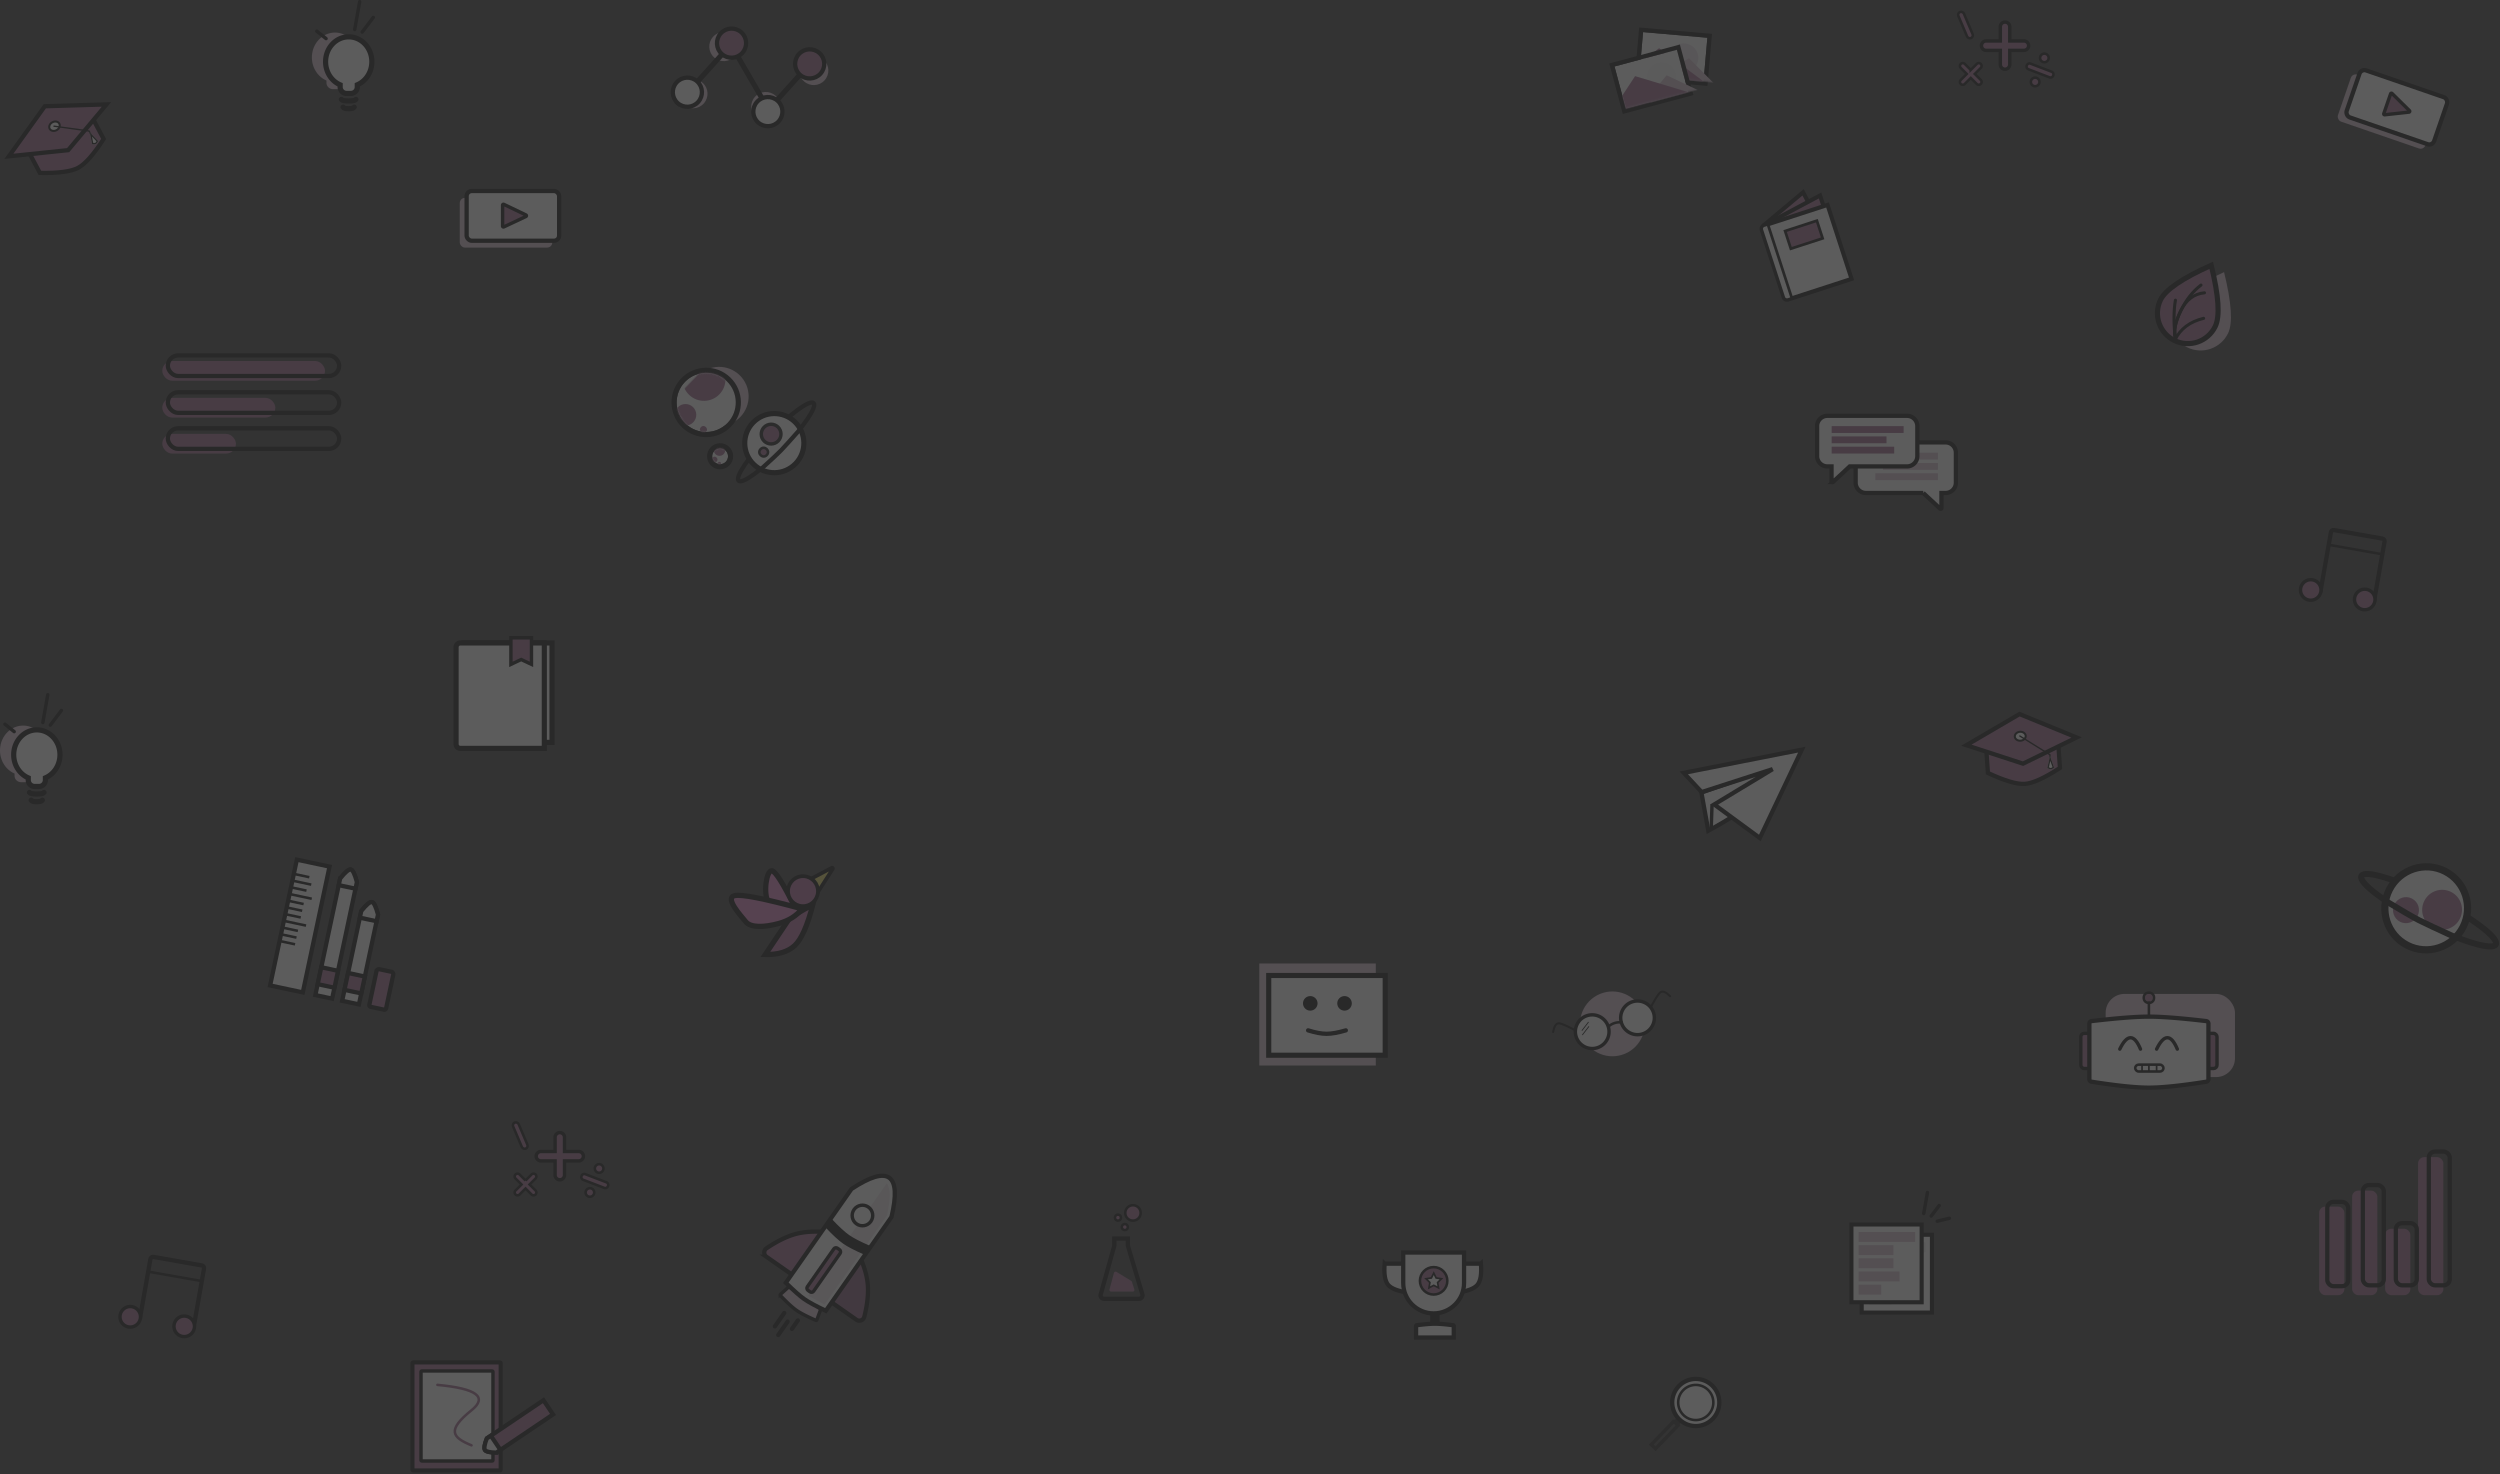 <svg xmlns="http://www.w3.org/2000/svg" xmlns:xlink="http://www.w3.org/1999/xlink" width="1479" height="872">
  <rect width="100%" height="100%" fill="#333333" stroke="none"/>
  <defs>
    <ellipse id="a" cx="17.954" cy="17.776" rx="17.484" ry="17.5"/>
    <ellipse id="b" cx="14.95" cy="25.616" rx="17.484" ry="17.5"/>
    <ellipse id="d" cx="4.68" cy="4.684" rx="4.68" ry="4.684"/>
    <rect id="f" width="103.891" height="14.71" x="2.027" rx="7.355"/>
    <rect id="g" width="103.891" height="14.71" x="2.027" y="21.812" rx="7.355"/>
    <rect id="h" width="103.891" height="14.71" x="2.027" y="43.116" rx="7.355"/>
    <path id="i" d="M0 0h38.18v25.856H0z"/>
    <path id="k" d="M0 0h38.18v25.856H0z"/>
    <ellipse id="m" cx="2.281" cy="2.283" rx="2.281" ry="2.283"/>
    <rect id="n" width="18.244" height="5.58" rx="2.79"/>
    <path id="o" d="M49.086 26.15l-2.12 6.983c.944.63 1.65.944 2.12.944.47 0 1.119-.314 1.948-.944l-1.948-6.983z"/>
    <path id="p" d="M49.086 26.15l-2.12 6.983c.944.63 1.65.944 2.12.944.47 0 1.119-.314 1.948-.944l-1.948-6.983z"/>
    <rect id="q" width="14.941" height="52.413" x="3.548" y="29.761" rx="3.65"/>
    <rect id="r" width="14.941" height="61.859" x="24.582" y="19.807" rx="3.65"/>
    <rect id="s" width="14.941" height="39.31" x="44.097" y="42.357" rx="3.65"/>
    <rect id="t" width="14.941" height="81.667" x="63.611" rx="3.65"/>
  </defs>
  <g fill="none" fill-rule="evenodd" opacity=".2">
    <g stroke="#000" opacity=".997">
      <path fill="#FFF" stroke-linecap="round" stroke-width="2.534" d="M1006.555 468.866l4.076 22.59c13.81-7.425 24.923-14.956 33.335-22.59 8.412-7.635 11.46-13.116 9.143-16.441l-46.554 16.44z"/>
      <path fill="#FFF" stroke-linecap="round" stroke-width="2.534" d="M996.109 457.223l10.591 11.371 41.983-13.566-34.555 20.888 26.99 19.834 24.863-52.273z"/>
      <path stroke-linecap="round" stroke-width="1.521" d="M1012.584 490.3l11.89-6.962-11.89 6.962z"/>
      <path stroke-linecap="square" stroke-width="2.028" d="M1012.814 476.786l-.458 12.976"/>
    </g>
    <g opacity=".997" transform="rotate(117 579.538 724.147)">
      <ellipse cx="24.935" cy="44.638" fill="none" stroke="#000" stroke-linecap="round" stroke-width="3.548" rx="7.837" ry="44.638"/>
      <ellipse cx="24.579" cy="46.409" fill="#FFF" stroke="#000" stroke-linecap="round" stroke-width="4.258" rx="24.579" ry="24.444"/>
      <ellipse cx="21.101" cy="37.644" fill="#996189" rx="11.84" ry="11.775"/>
      <ellipse cx="30.98" cy="56.578" fill="#996189" rx="7.718" ry="7.676"/>
      <path stroke="#000" stroke-linecap="round" stroke-width="3.548" d="M32 23.087c.532 11.994.799 19.948.799 23.861 0 3.913-.401 11.49-1.203 22.733"/>
    </g>
    <g opacity=".997">
      <g stroke-linecap="round" transform="rotate(44 -45.533 692.95)">
        <ellipse cx="17.738" cy="31.957" fill="none" stroke="#000" stroke-width="2.534" rx="5.575" ry="31.957"/>
        <ellipse cx="17.484" cy="33.225" fill="#FFF" stroke="#000" stroke-width="3.041" rx="17.484" ry="17.5"/>
        <ellipse cx="12.416" cy="30.688" fill="#996189" stroke="#0E0E0E" stroke-width="2.028" rx="5.828" ry="5.833"/>
        <ellipse cx="16.656" cy="41.427" fill="#996189" stroke="#0E0E0E" stroke-width="1.521" rx="2.534" ry="2.536"/>
        <path stroke="#000" stroke-width="2.534" d="M22.762 16.528c.38 8.587.569 14.281.569 17.083 0 2.8-.285 8.226-.856 16.274"/>
      </g>
      <g transform="rotate(44 -46.563 630.387)">
        <use fill="#D5BCCE" xlink:href="#a"/>
        <mask id="c" fill="#fff">
          <use xlink:href="#b"/>
        </mask>
        <g stroke-linecap="round">
          <use fill="#FFF" xlink:href="#b"/>
          <ellipse cx="14.95" cy="25.616" stroke="#000" stroke-width="3.041" rx="19.005" ry="19.021"/>
        </g>
        <ellipse cx="11.216" cy="39.4" fill="#996189" mask="url(#c)" rx="6.381" ry="6.387"/>
        <ellipse cx="24.919" cy="38.292" fill="#996189" mask="url(#c)" rx="2.068" ry="2.07"/>
        <ellipse cx="4.545" cy="16.72" fill="#996189" mask="url(#c)" rx="12.686" ry="12.697"/>
      </g>
      <g transform="rotate(44 -112.908 658.733)">
        <mask id="e" fill="#fff">
          <use xlink:href="#d"/>
        </mask>
        <g stroke-linecap="round">
          <use fill="#FFF" xlink:href="#d"/>
          <ellipse cx="4.68" cy="4.684" stroke="#000" stroke-width="3.041" rx="6.2" ry="6.205"/>
        </g>
        <ellipse cx="3.68" cy="8.374" fill="#996189" mask="url(#e)" rx="1.708" ry="1.709"/>
        <ellipse cx="7.348" cy="8.077" fill="#996189" mask="url(#e)" rx="1" ry="1"/>
        <ellipse cx="1.895" cy="2.303" fill="#996189" mask="url(#e)" rx="3.395" ry="3.398"/>
      </g>
    </g>
    <g stroke="#000" opacity=".997">
      <path fill="#FFF" stroke-linecap="round" stroke-width="2.534" d="M175.621 508.57l19.333 4.11-15.82 74.424-19.332-4.11z"/>
      <path stroke-linecap="square" stroke-width="1.521" d="M174.324 517.11l7.931 1.686M173.48 521.08l9.915 2.107M172.637 525.049l7.931 1.686M169.262 540.926l7.931 1.686M171.793 529.018l11.897 2.529M170.95 532.987l7.93 1.686M170.105 536.957l7.932 1.685M165.887 556.803l7.931 1.686M168.418 544.895l11.897 2.529M167.574 548.864l7.932 1.686M166.73 552.834l7.932 1.686"/>
      <g stroke-linecap="round" stroke-width="2.534">
        <path fill="#FFF" d="M201.23 519.718c3.061-3.783 5.164-5.553 6.31-5.31 1.144.244 2.346 2.716 3.604 7.417l-14.66 68.966-9.914-2.107 14.66-68.966z"/>
        <path fill="#FFF" d="M201.23 519.718c3.061-3.783 5.164-5.553 6.31-5.31 1.144.244 2.346 2.716 3.604 7.417l-.836 3.932-9.914-2.107.835-3.932z"/>
        <path fill="#996189" d="M190.066 572.24l9.914 2.107-2.124 9.994-9.915-2.107z"/>
      </g>
      <g stroke-linecap="round" stroke-width="2.534">
        <path fill="#FFF" d="M213.718 538.966c3.061-3.782 5.164-5.552 6.31-5.309 1.144.244 2.346 2.716 3.604 7.417l-11.289 53.11-9.914-2.108 11.289-53.11z"/>
        <path fill="#FFF" d="M213.718 538.966c3.061-3.782 5.164-5.552 6.31-5.309 1.144.244 2.346 2.716 3.604 7.417l-.836 3.932-9.914-2.107.836-3.933z"/>
        <path fill="#996189" d="M205.928 575.613l9.915 2.107-2.125 9.994-9.914-2.108z"/>
      </g>
      <g fill="#996189" stroke-linecap="round" stroke-width="2.534">
        <path d="M224.53 573.416l6.938 1.475a1.52 1.52 0 0 1 1.172 1.804l-4.22 19.848a1.014 1.014 0 0 1-1.202.781l-7.93-1.686a1.014 1.014 0 0 1-.781-1.202l4.218-19.848a1.52 1.52 0 0 1 1.804-1.172z"/>
      </g>
    </g>
    <g opacity=".997" transform="translate(96 209)">
      <rect width="96.29" height="11.667" y="4.565" fill="#996189" rx="5.833"/>
      <rect width="66.896" height="11.667" y="26.377" fill="#996189" rx="5.833"/>
      <rect width="43.584" height="11.667" y="47.681" fill="#996189" rx="5.833"/>
      <use fill="#FFF" fill-opacity="0" xlink:href="#f"/>
      <rect width="101.357" height="12.176" x="3.294" y="1.267" stroke="#000" stroke-width="2.534" rx="6.088"/>
      <use fill="#FFF" fill-opacity="0" xlink:href="#g"/>
      <rect width="101.357" height="12.176" x="3.294" y="23.079" stroke="#000" stroke-width="2.534" rx="6.088"/>
      <g>
        <use fill="#FFF" fill-opacity="0" xlink:href="#h"/>
        <rect width="101.357" height="12.176" x="3.294" y="44.383" stroke="#000" stroke-width="2.534" rx="6.088"/>
      </g>
    </g>
    <g stroke="#000" stroke-linecap="round" opacity=".997">
      <path fill="#FFF" stroke-width="3.041" d="M274.38 380.362h52.199v58.84H274.38z"/>
      <path fill="#FFF" stroke-width="3.041" d="M272.353 380.362h49.665v62.392h-49.665a2.534 2.534 0 0 1-2.534-2.535v-57.322c0-1.4 1.135-2.535 2.534-2.535z"/>
      <path fill="#996189" stroke-width="2.028" d="M302.253 377.319h12.163v15.725l-6.081-2.878-6.082 2.878z"/>
    </g>
    <g stroke="#000" stroke-linecap="round" opacity=".997">
      <path fill="#996189" stroke-width="2.433" d="M1043.635 133.098l23.067-19.33 24.649 46.813-35.864 13.527-12.233-39.72a1.217 1.217 0 0 1 .381-1.29z"/>
      <path fill="#996189" stroke-width="2.433" d="M1043.902 133.145l32.846-17.505 14.603 44.941-35.864 13.527-12.175-39.532a1.217 1.217 0 0 1 .59-1.431z"/>
      <path fill="#FFF" stroke-width="2.433" d="M1043.578 133.447l37.594-12.215 14.22 43.764-37.594 12.215a2.028 2.028 0 0 1-2.555-1.302l-12.967-39.907a2.028 2.028 0 0 1 1.302-2.555z"/>
      <path fill="#996189" stroke-width="1.622" d="M1056.068 136.667l18.801-6.109 3.398 10.457-18.802 6.109z"/>
      <path fill="#FFF" stroke-width="1.622" d="M1043.578 133.447l2.292-.745 14.22 43.764-2.292.745a2.028 2.028 0 0 1-2.555-1.302l-12.967-39.907a2.028 2.028 0 0 1 1.302-2.555z"/>
    </g>
    <g opacity=".997" transform="translate(272 113)">
      <rect width="54.733" height="29.42" y="4.058" fill="#D5BCCE" rx="3.041"/>
      <rect width="54.733" height="29.42" x="4.054" fill="#FFF" stroke="#000" stroke-linecap="round" stroke-width="2.534" rx="3.041"/>
      <path fill="#996189" stroke="#000" stroke-linecap="round" stroke-width="2.028" d="M25.34 8.355v12.416a.507.507 0 0 0 .722.458l13.071-6.149a.507.507 0 0 0 .004-.916L26.065 7.898a.507.507 0 0 0-.726.457z"/>
    </g>
    <g opacity=".997" transform="rotate(19 578.975 4181.944)">
      <rect width="54.733" height="29.42" y="4.058" fill="#D5BCCE" rx="3.041"/>
      <rect width="54.733" height="29.42" x="4.054" fill="#FFF" stroke="#000" stroke-linecap="round" stroke-width="2.534" rx="3.041"/>
      <path fill="#996189" stroke="#000" stroke-linecap="round" stroke-width="2.028" d="M25.34 8.355v12.416a.507.507 0 0 0 .722.458l13.071-6.149a.507.507 0 0 0 .004-.916L26.065 7.898a.507.507 0 0 0-.726.457z"/>
    </g>
    <g opacity=".997" transform="translate(745 570)">
      <path fill="#D5BCCE" d="M0 0h68.923v60.362H0z"/>
      <path fill="#FFF" stroke="#000" stroke-linecap="round" stroke-width="3.041" d="M5.575 7.101h68.923v47.174H5.575z"/>
      <ellipse cx="30.154" cy="23.587" fill="#000" rx="4.308" ry="4.312"/>
      <ellipse cx="50.425" cy="23.587" fill="#000" rx="4.308" ry="4.312"/>
      <path stroke="#000" stroke-linecap="round" stroke-width="2.534" d="M28.887 39.565c4.28 1.353 7.92 2.03 10.923 2.03s6.794-.677 11.376-2.03"/>
    </g>
    <g stroke-linecap="round" opacity=".997" transform="rotate(44 -500.968 1646.112)">
      <path stroke="#141313" stroke-width="2.028" d="M12.3 31.017h3.507v19.131H12.3v-19.13zm.876-3.118h1.774v3.043h-1.774v-3.043z"/>
      <ellipse cx="13.937" cy="13.949" fill="#FFF" stroke="#000" stroke-width="2.534" rx="13.937" ry="13.949"/>
      <path fill="#FFF" stroke="#000" stroke-width="1.521" d="M13.937 24.348c5.737 0 10.389-4.656 10.389-10.399 0-5.743-4.652-10.398-10.39-10.398-.635 0-1.257.057-1.86.166A10.4 10.4 0 0 0 3.547 13.95c0 5.743 4.65 10.399 10.389 10.399z"/>
    </g>
    <g stroke-linecap="round" opacity=".997" transform="translate(244 806)">
      <rect width="52.199" height="63.913" fill="#996189" stroke="#000" stroke-width="2.433" rx=".406"/>
      <rect width="42.57" height="53.261" x="5.068" y="5.072" fill="#FFF" stroke="#000" stroke-width="2.028" rx=".406"/>
      <path stroke="#996189" stroke-width="1.521" d="M14.774 13.295c23.202 2.156 29.922 7.165 20.159 15.027-14.645 11.792-11.551 15.999 0 20.742"/>
      <g stroke="#000" stroke-width="2.534">
        <path fill="#996189" d="M49.743 53.323c-3.905-.03-6.184-.53-6.838-1.5-.655-.971-.265-3.272 1.17-6.903l33.422-22.544 5.668 8.403-33.422 22.544z"/>
        <path fill="#FFF" d="M49.637 53.394c-3.834-.077-6.078-.601-6.732-1.572-.655-.97-.3-3.247 1.064-6.83l2.41-1.626 5.667 8.403-2.409 1.625z"/>
      </g>
    </g>
    <g opacity=".997" transform="translate(651 713)">
      <path stroke="#000" stroke-linecap="round" stroke-width="2.534" d="M2.13 55.367h20.756a2.028 2.028 0 0 0 1.943-2.607l-8.581-28.796v-4.24H8.22v4.24L.177 52.794a2.028 2.028 0 0 0 1.953 2.573z"/>
      <path fill="#996189" d="M6.353 51.123h12.762a1.014 1.014 0 0 0 .965-1.324l-1.453-4.51a1.014 1.014 0 0 0-.437-.555l-8.684-5.292A1.014 1.014 0 0 0 8 40.046l-2.625 9.801a1.014 1.014 0 0 0 .98 1.276z"/>
      <ellipse cx="14.443" cy="12.935" fill="#996189" stroke="#000" stroke-linecap="round" stroke-width="1.521" rx="1.774" ry="1.775"/>
      <ellipse cx="10.389" cy="7.355" fill="#996189" stroke="#000" stroke-linecap="round" stroke-width="1.521" rx="1.774" ry="1.775"/>
      <ellipse cx="19.258" cy="4.565" fill="#996189" stroke="#000" stroke-linecap="round" stroke-width="1.521" rx="4.561" ry="4.565"/>
    </g>
    <g opacity=".997" transform="rotate(42 228.362 577.175)">
      <ellipse cx="9.116" cy="34.997" fill="#D5BCCE" rx="8.615" ry="8.623"/>
      <ellipse cx="51.308" cy="44.753" fill="#D5BCCE" rx="8.615" ry="8.623"/>
      <ellipse cx="58.156" cy="9.914" fill="#D5BCCE" rx="8.615" ry="8.623"/>
      <ellipse cx="14.209" cy="67.949" fill="#D5BCCE" rx="8.615" ry="8.623"/>
      <path stroke="#000" stroke-linecap="square" stroke-width="3.041" d="M11.403 77.862V35.254M55.747 45.652l-45.611-14.71M53.72 46.16V19.274"/>
      <ellipse cx="11.149" cy="30.435" fill="#996189" stroke="#000" stroke-linecap="round" stroke-width="2.534" rx="8.615" ry="8.623"/>
      <ellipse cx="8.615" cy="8.623" fill="#FFF" stroke="#000" stroke-linecap="round" stroke-width="2.534" rx="8.615" ry="8.623" transform="translate(2.534 60.87)"/>
      <ellipse cx="8.615" cy="8.623" fill="#FFF" stroke="#000" stroke-linecap="round" stroke-width="2.534" rx="8.615" ry="8.623" transform="translate(45.61 37.536)"/>
      <ellipse cx="8.615" cy="8.623" fill="#996189" stroke="#000" stroke-linecap="round" stroke-width="2.534" rx="8.615" ry="8.623" transform="translate(45.104)"/>
    </g>
    <g opacity=".997">
      <g stroke="#000" stroke-linecap="round">
        <path fill="#996189" stroke-width="2.534" d="M471.88 756.418l-18.454-12.921a3.041 3.041 0 0 1 .045-5.014c5.575-3.755 10.79-6.414 15.647-7.977 5.886-1.894 13.179-2.358 21.879-1.39l-19.118 27.302z"/>
        <path fill="#7F5172" stroke-width="2.534" d="M488.18 767.832l18.453 12.92a3.041 3.041 0 0 0 4.696-1.756c1.623-6.523 2.338-12.334 2.145-17.432-.233-6.179-2.292-13.19-6.176-21.035l-19.118 27.303z"/>
        <path fill="#D5BCCE" stroke-width="2.028" d="M483.21 780.886l2.403-6.494-18.85-13.2-5.115 4.607a.406.406 0 0 0-.023.58c3.994 4.198 7.174 7.125 9.54 8.782 2.364 1.655 6.198 3.64 11.502 5.956a.406.406 0 0 0 .543-.231z"/>
        <path fill="#FFF" stroke-width="2.534" d="M464.884 758.886c4.674 4.61 8.304 7.82 10.89 9.631 2.586 1.811 6.844 4.124 12.775 6.94l38.854-55.49c3.029-12.72 2.571-20.461-1.373-23.223-3.944-2.762-11.375-.544-22.292 6.652l-38.854 55.49z"/>
      </g>
      <g transform="rotate(35 -839.49 1158.325)">
        <path fill="#D5BCCE" d="M15.079.43v81.18c2.395-.282 4.207-.488 5.435-.619 1.228-.13 3.077-.334 5.548-.613V15.975c-2.142-4.977-3.991-8.568-5.548-10.771-1.557-2.203-3.369-3.795-5.435-4.774z" opacity=".386"/>
        <ellipse cx="14.19" cy="24.348" fill="#FFF" stroke="#000" stroke-linecap="round" stroke-width="2.028" rx="6.081" ry="6.087"/>
        <path fill="#000" stroke="#000" stroke-linecap="round" stroke-width="1.521" d="M.43 37.236c6.142 1.25 10.806 1.875 13.991 1.875 3.186 0 7.826-.625 13.921-1.875v4.68c-6.063 1.25-10.703 1.876-13.92 1.876-3.219 0-7.882-.625-13.991-1.875v-4.681z"/>
        <rect width="4.561" height="30.435" x="11.656" y="48.696" fill="#996189" stroke="#000" stroke-linecap="round" stroke-width="2.028" rx="1.521"/>
        <path stroke="#000" stroke-linecap="round" stroke-width="2.534" d="M9.376 98.152v9.638M13.937 101.196v9.637M18.498 97.138v6.087"/>
      </g>
    </g>
    <g opacity=".997">
      <g transform="rotate(5 268.418 11141.191)">
        <mask id="j" fill="#fff">
          <use xlink:href="#i"/>
        </mask>
        <g stroke-linecap="round">
          <use fill="#FFF" xlink:href="#i"/>
          <path stroke="#000" stroke-width="2.534" d="M-1.267-1.267h40.715v28.39H-1.267z"/>
        </g>
        <ellipse cx="25.29" cy="13.09" fill="#ECE1E9" mask="url(#j)" rx="8.648" ry="8.565"/>
        <path fill="#D5BCCE" d="M24.44 13.018l24.641 17.494H3.786z" mask="url(#j)" transform="matrix(-1 0 0 1 52.867 0)"/>
        <path fill="#996189" d="M10.277 8.666L40.324 27.28h-50.946z" mask="url(#j)"/>
      </g>
      <g transform="rotate(-15 626.942 -3607.869)">
        <mask id="l" fill="#fff">
          <use xlink:href="#k"/>
        </mask>
        <g stroke-linecap="round">
          <use fill="#FFF" xlink:href="#k"/>
          <path stroke="#000" stroke-width="2.534" d="M-1.267-1.267h40.715v28.39H-1.267z"/>
        </g>
        <ellipse cx="25.29" cy="13.09" fill="#996189" mask="url(#l)" opacity=".187" rx="8.648" ry="8.565"/>
        <path fill="#D5BCCE" d="M24.44 13.018l24.641 17.494H3.786z" mask="url(#l)" transform="matrix(-1 0 0 1 52.867 0)"/>
        <path fill="#996189" d="M10.277 8.666L40.324 27.28h-50.946z" mask="url(#l)"/>
      </g>
    </g>
    <g opacity=".997">
      <path stroke="#000" stroke-linecap="round" stroke-width="3.066" d="M201.945 58.826c.378.608 1.814.912 4.307.912 2.494 0 3.93-.304 4.308-.912M202.958 63.391c.29.608 1.388.912 3.294.912 1.907 0 3.005-.304 3.295-.912"/>
      <path fill="#D5BCCE" d="M193.127 47.64c-5.048-2.166-8.616-7.47-8.616-13.669 0-8.124 6.127-14.71 13.684-14.71 7.557 0 13.683 6.586 13.683 14.71 0 6.2-3.567 11.503-8.616 13.668v1.296a3.804 3.804 0 0 1-3.804 3.804h-2.527a3.804 3.804 0 0 1-3.804-3.804v-1.296z"/>
      <path fill="#FFF" stroke="#000" stroke-linecap="round" stroke-width="3.066" d="M201.235 50.175c-5.048-2.165-8.615-7.468-8.615-13.668 0-8.124 6.126-14.71 13.683-14.71 7.557 0 13.683 6.586 13.683 14.71 0 6.2-3.567 11.503-8.615 13.668v1.296a3.804 3.804 0 0 1-3.804 3.804h-2.527a3.804 3.804 0 0 1-3.805-3.804v-1.296z"/>
      <path stroke="#000" stroke-linecap="round" stroke-width="2.028" d="M214.287 18.97l6.544-8.657M209.85 17.455L212.777 1M192.897 22.831l-5.478-4.392"/>
    </g>
    <g opacity=".997">
      <path stroke="#000" stroke-linecap="round" stroke-width="3.066" d="M17.433 468.826c.379.608 1.815.912 4.308.912 2.494 0 3.93-.304 4.308-.912M18.447 473.391c.29.608 1.387.912 3.294.912s3.005-.304 3.294-.912"/>
      <path fill="#D5BCCE" d="M8.615 457.64C3.567 455.473 0 450.17 0 443.97c0-8.124 6.126-14.71 13.683-14.71 7.557 0 13.684 6.586 13.684 14.71 0 6.2-3.568 11.503-8.616 13.668v1.296a3.804 3.804 0 0 1-3.804 3.804H12.42a3.804 3.804 0 0 1-3.805-3.804v-1.296z"/>
      <path fill="#FFF" stroke="#000" stroke-linecap="round" stroke-width="3.066" d="M16.724 460.175c-5.048-2.165-8.615-7.468-8.615-13.668 0-8.124 6.126-14.71 13.683-14.71 7.557 0 13.683 6.586 13.683 14.71 0 6.2-3.567 11.503-8.615 13.668v1.296a3.804 3.804 0 0 1-3.805 3.804h-2.527a3.804 3.804 0 0 1-3.804-3.804v-1.296z"/>
      <path stroke="#000" stroke-linecap="round" stroke-width="2.028" d="M29.775 428.97l6.544-8.657M25.34 427.455L28.264 411M8.386 432.831l-5.479-4.392"/>
    </g>
    <g stroke="#000" opacity=".997" transform="rotate(3 -9521.15 8538.344)">
      <path fill="#E1D35B" stroke-width="2.218" d="M46.512 7.427L58.358.354a.444.444 0 0 1 .613.6l-7.998 14.077-4.461-7.604z"/>
      <path fill="#B2659C" stroke-width="3.105" d="M48.358 22.536c-2.577 12.76-5.756 21.074-9.536 24.942-3.78 3.868-9.461 5.912-17.042 6.134l13.522-22.664 13.056-8.412z"/>
      <path fill="#DF7CC3" stroke-width="3.105" d="M37.652 24.532C30.037 11.008 25.178 4.142 23.078 3.937c-3.151-.308-4.71 13.73-.925 19.077 2.522 3.565 7.689 4.07 15.5 1.518z"/>
      <path fill="#DF7CC3" stroke-width="3.105" d="M42.082 25.505C19.277 20.57 5.87 18.662 1.856 19.78c-6.019 1.679 4.263 11.637 7.332 15.08 3.07 3.443 11 2.857 19.622 0 5.747-1.905 10.171-5.023 13.272-9.356z"/>
      <ellipse cx="42.082" cy="15.031" fill="#B2659C" stroke-width="2.218" rx="8.859" ry="8.879"/>
    </g>
    <g fill="#996189" stroke="#000" stroke-linecap="round" opacity=".997" transform="translate(1154 9)">
      <path stroke-width="2.028" d="M34.968 15.22h8.375a2.787 2.787 0 0 1 0 5.575h-8.375v8.374a2.787 2.787 0 0 1-5.574 0v-8.374h-8.375a2.787 2.787 0 0 1 0-5.575h8.375V6.845a2.787 2.787 0 1 1 5.574 0v8.375z"/>
      <path stroke-width="1.521" d="M11.91 32.381l3.553-3.553a1.672 1.672 0 0 1 2.365 2.365l-3.553 3.553 3.553 3.553a1.672 1.672 0 1 1-2.365 2.366l-3.553-3.553-3.554 3.553a1.672 1.672 0 0 1-2.365-2.366l3.553-3.553-3.553-3.553a1.672 1.672 0 1 1 2.365-2.365l3.554 3.553z"/>
      <rect width="3.548" height="16.739" x="7.015" y="-2.551" stroke-width="1.521" rx="1.774" transform="rotate(-23 8.789 5.819)"/>
      <path stroke-width="1.521" d="M60.718 35.606l-.072.188a1.673 1.673 0 0 1-2.161.962l-12.504-4.8a1.673 1.673 0 0 1-.962-2.16l.072-.19a1.673 1.673 0 0 1 2.161-.961l12.504 4.8a1.673 1.673 0 0 1 .962 2.16zm-6.177-7.969a2.535 2.535 0 0 1-1.457-3.275 2.535 2.535 0 1 1 1.457 3.275zm-5.454 14.207a2.535 2.535 0 0 1-1.457-3.276 2.535 2.535 0 1 1 1.457 3.276z"/>
    </g>
    <g fill="#996189" stroke="#000" stroke-linecap="round" opacity=".997" transform="translate(299 666)">
      <path stroke-width="2.028" d="M34.968 15.22h8.375a2.787 2.787 0 0 1 0 5.575h-8.375v8.374a2.787 2.787 0 0 1-5.574 0v-8.374h-8.375a2.787 2.787 0 0 1 0-5.575h8.375V6.845a2.787 2.787 0 1 1 5.574 0v8.375z"/>
      <path stroke-width="1.521" d="M11.91 32.381l3.553-3.553a1.672 1.672 0 0 1 2.365 2.365l-3.553 3.553 3.553 3.553a1.672 1.672 0 1 1-2.365 2.366l-3.553-3.553-3.554 3.553a1.672 1.672 0 0 1-2.365-2.366l3.553-3.553-3.553-3.553a1.672 1.672 0 1 1 2.365-2.365l3.554 3.553z"/>
      <rect width="3.548" height="16.739" x="7.015" y="-2.551" stroke-width="1.521" rx="1.774" transform="rotate(-23 8.789 5.819)"/>
      <path stroke-width="1.521" d="M60.718 35.606l-.072.188a1.673 1.673 0 0 1-2.161.962l-12.504-4.8a1.673 1.673 0 0 1-.962-2.16l.072-.19a1.673 1.673 0 0 1 2.161-.961l12.504 4.8a1.673 1.673 0 0 1 .962 2.16zm-6.177-7.969a2.535 2.535 0 0 1-1.457-3.275 2.535 2.535 0 1 1 1.457 3.275zm-5.454 14.207a2.535 2.535 0 0 1-1.457-3.276 2.535 2.535 0 1 1 1.457 3.276z"/>
    </g>
    <g opacity=".997" transform="rotate(-17 2455.932 -2759.116)">
      <ellipse cx="35.746" cy="19.542" fill="#D5BCCE" rx="19.168" ry="19.177"/>
      <g stroke="#000" stroke-linecap="round" transform="matrix(-1 0 0 1 32.93 9.638)">
        <path stroke-width="1.217" d="M17.048 9.427C22.38 3.888 25.816.854 27.355.324c1.539-.529 3.133.775 4.782 3.913"/>
        <ellipse cx="9.962" cy="10.83" fill="#FFF" stroke-width="2.028" rx="9.962" ry="9.967"/>
      </g>
      <g stroke="#000" stroke-linecap="round" transform="translate(41.038 9.638)">
        <path stroke-width="1.217" d="M17.048 9.427C22.38 3.888 25.816.854 27.355.324c1.539-.529 3.133.775 4.782 3.913"/>
        <ellipse cx="9.962" cy="10.83" fill="#FFF" stroke-width="2.028" rx="9.962" ry="9.967"/>
      </g>
      <path stroke="#000" stroke-linecap="round" stroke-width=".507" d="M22.415 14.464L17.438 18M21.908 17l-4.976 3.536"/>
      <path stroke="#000" stroke-linecap="square" stroke-width="1.521" d="M33.336 20.265c1.196-.543 2.483-.814 3.863-.814s2.667.271 3.863.814"/>
    </g>
    <g stroke="#000" stroke-linecap="round" opacity=".997">
      <path fill="#000" stroke-width="1.521" d="M846.873 772.449h4.054v13.696h-4.054z"/>
      <g fill="#FFF" stroke-width="2.534">
        <path d="M819.15 747.594h14.547v17.247c-6.433-.911-10.586-2.478-12.462-4.702-1.875-2.223-2.57-6.405-2.086-12.545zM876.118 747.594H861.57v17.247c6.432-.911 10.586-2.478 12.462-4.702 1.875-2.223 2.57-6.405 2.086-12.545z"/>
        <path d="M830.15 741h35.981v18.024c0 9.936-8.055 17.99-17.99 17.99-9.937 0-17.992-8.054-17.992-17.99V741z"/>
      </g>
      <g transform="translate(839.778 749.623)">
        <ellipse cx="8.362" cy="8.116" fill="#996189" stroke-width="1.521" rx="8.109" ry="8.116"/>
        <path fill="#FFF" stroke-width="1.014" d="M8.43 10.779l-2.829 1.489.54-3.154L3.852 6.88l3.163-.46L8.43 3.551 9.845 6.42l3.164.46-2.289 2.234.54 3.154z"/>
      </g>
      <path fill="#FFF" stroke-width="2.534" d="M837.751 791.295h22.299v-6.797c0-.255-.19-.47-.443-.503-4.697-.596-8.266-.894-10.707-.894-2.44 0-6.009.298-10.706.894a.507.507 0 0 0-.443.503v6.797z"/>
    </g>
    <g opacity=".997">
      <path fill="#D5BCCE" d="M1294.04 205.527c8.93 4.356 19.708.632 24.073-8.317 2.91-5.966 2.125-18.038-2.354-36.214-17.08 7.66-27.076 14.474-29.986 20.44-4.365 8.95-.664 19.735 8.267 24.091z"/>
      <path fill="#996189" stroke="#000" stroke-linecap="round" stroke-width="3.041" d="M1286.438 201.473c8.93 4.355 19.709.631 24.073-8.318 2.91-5.966 2.126-18.037-2.354-36.214-17.08 7.661-27.076 14.475-29.986 20.44-4.365 8.95-.663 19.736 8.267 24.092z"/>
      <path stroke="#000" stroke-linecap="round" stroke-width="1.825" d="M1302.103 168.655c-4.81 3.643-8.8 8.715-11.97 15.216-3.171 6.502-4.244 11.81-3.22 15.926"/>
      <path stroke="#000" stroke-linecap="round" stroke-width="1.825" d="M1287.102 201.473c-.644-4.521-.959-8.912-.944-13.172.015-4.26.292-7.835.829-10.723"/>
      <path stroke="#000" stroke-linecap="round" stroke-width="1.825" d="M1304.158 173.22c-6.18.6-10.854 4.15-14.025 10.651-3.171 6.502-4.244 11.81-3.22 15.926M1303.655 188.326c-8.113 1.971-13.755 6.207-16.926 12.709"/>
    </g>
    <g opacity=".997">
      <path fill="#FFF" stroke="#000" stroke-linecap="round" stroke-width="2.433" d="M1101.38 730.495h41.555v46.017h-41.556z"/>
      <g fill="#ECECEC">
        <path d="M1105.643 734.928h33.448v5.847h-33.448zM1105.643 742.724h20.583v5.847h-20.583zM1105.643 750.519h20.583v5.847h-20.583zM1105.643 758.315h24.185v5.847h-24.185zM1105.643 766.11h13.379v5.847h-13.38z"/>
      </g>
      <path fill="#FFF" stroke="#000" stroke-linecap="round" stroke-width="2.433" d="M1095.298 724.408h41.556v46.017h-41.556z"/>
      <g fill="#D5BCCE">
        <path d="M1099.561 728.84h33.448v5.848h-33.448zM1099.561 736.637h20.583v5.847h-20.583zM1099.561 744.432h20.583v5.847h-20.583zM1099.561 752.228h24.185v5.847h-24.185zM1099.561 760.023h13.38v5.847h-13.38z"/>
      </g>
      <path stroke="#000" stroke-linecap="round" stroke-width="2.028" d="M1142.513 719.418l4.71-6.229M1146.06 722.462l7.22-1.737M1138.077 717.904l2.215-12.46"/>
    </g>
    <g opacity=".997" transform="translate(1231 588)">
      <rect width="76.525" height="49.203" x="14.697" fill="#D5BCCE" rx="11.151"/>
      <path fill="#000" d="M39.53 3.551h1.52v17.754h-1.52z"/>
      <g stroke-linecap="round" transform="translate(38.01)">
        <use fill="#996189" xlink:href="#m"/>
        <ellipse cx="2.281" cy="2.283" stroke="#000" stroke-width="1.521" rx="3.041" ry="3.043"/>
      </g>
      <rect width="9.629" height="20.797" x="70.95" y="23.333" fill="#996189" stroke="#000" stroke-linecap="round" stroke-width="2.028" rx="2.028"/>
      <rect width="9.629" height="20.797" y="23.333" fill="#996189" stroke="#000" stroke-linecap="round" stroke-width="2.028" rx="2.028"/>
      <path fill="#FFF" stroke="#000" stroke-linecap="round" stroke-width="2.534" d="M6.412 16.074c15.047-1.758 26.34-2.637 33.878-2.637s18.83.879 33.877 2.637a1.52 1.52 0 0 1 1.344 1.51v32.857a1.52 1.52 0 0 1-1.284 1.502c-14.885 2.344-26.197 3.516-33.937 3.516-7.74 0-19.053-1.172-33.938-3.516a1.52 1.52 0 0 1-1.284-1.502V17.584c0-.772.578-1.42 1.344-1.51z"/>
      <path stroke="#000" stroke-linecap="round" stroke-width="2.028" d="M35.31 32.651c-1.868-4.494-3.83-6.74-5.888-6.74s-4.179 2.246-6.363 6.74M57.102 32.651c-1.868-4.494-3.83-6.74-5.888-6.74s-4.179 2.246-6.363 6.74"/>
      <g>
        <g transform="translate(31.42 41.087)">
          <use fill="#FFF" xlink:href="#n"/>
          <rect width="16.724" height="4.059" x=".76" y=".76" stroke="#000" stroke-width="1.521" rx="2.03"/>
        </g>
        <path stroke="#000" stroke-linecap="square" stroke-width="1.014" d="M36.235 42.355V45.4M44.85 42.355V45.4M40.29 42.355V45.4"/>
      </g>
    </g>
    <g stroke="#000" opacity=".997" transform="rotate(10 -1093.586 7971.227)">
      <path stroke-linecap="round" stroke-width="2.534" d="M11.906 37.223V1.78c0-.84.68-1.52 1.52-1.52h29.16c.84 0 1.52.68 1.52 1.52v35.443"/>
      <path stroke-linecap="square" stroke-width="1.521" d="M12.416 9.384h31.421"/>
      <ellipse cx="6.081" cy="37.536" fill="#996189" stroke-linecap="round" stroke-width="2.028" rx="6.081" ry="6.087"/>
      <ellipse cx="38.516" cy="37.536" fill="#996189" stroke-linecap="round" stroke-width="2.028" rx="6.081" ry="6.087"/>
    </g>
    <g stroke="#000" opacity=".997" transform="rotate(10 -4196.047 813.844)">
      <path stroke-linecap="round" stroke-width="2.534" d="M11.906 37.223V1.78c0-.84.68-1.52 1.52-1.52h29.16c.84 0 1.52.68 1.52 1.52v35.443"/>
      <path stroke-linecap="square" stroke-width="1.521" d="M12.416 9.384h31.421"/>
      <ellipse cx="6.081" cy="37.536" fill="#996189" stroke-linecap="round" stroke-width="2.028" rx="6.081" ry="6.087"/>
      <ellipse cx="38.516" cy="37.536" fill="#996189" stroke-linecap="round" stroke-width="2.028" rx="6.081" ry="6.087"/>
    </g>
    <g opacity=".997" transform="rotate(-4 6660.415 -16425.365)">
      <g fill="#996189" stroke="#000" stroke-linecap="round" stroke-width="2.534">
        <path d="M11.744 16.208h42.718v17.374c-9.536 5.314-16.656 7.97-21.36 7.97-4.703 0-11.822-2.656-21.358-7.97V16.208z"/>
        <path d="M.153 16.311L32.821.142l32.738 16.169-32.738 13.236z"/>
      </g>
      <ellipse cx="32.335" cy="13.253" fill="#FFF" stroke="#000" stroke-linecap="round" stroke-width="1.217" rx="3.233" ry="2.651"/>
      <path stroke="#000" stroke-linecap="round" stroke-width=".811" d="M32.095 13.097L49.06 25.363v7.996"/>
      <use fill="#FFF" xlink:href="#o"/>
      <path stroke="#000" stroke-width=".811" d="M49.07 27.6l-1.627 5.36c.753.477 1.312.712 1.643.712.322 0 .826-.229 1.482-.7L49.069 27.6z"/>
    </g>
    <g opacity=".997" transform="rotate(-28 155.446 44.162)">
      <g fill="#996189" stroke="#000" stroke-linecap="round" stroke-width="2.534">
        <path d="M11.744 16.208h42.718v17.374c-9.536 5.314-16.656 7.97-21.36 7.97-4.703 0-11.822-2.656-21.358-7.97V16.208z"/>
        <path d="M.153 16.311L32.821.142l32.738 16.169-32.738 13.236z"/>
      </g>
      <ellipse cx="32.335" cy="13.253" fill="#FFF" stroke="#000" stroke-linecap="round" stroke-width="1.217" rx="3.233" ry="2.651"/>
      <path stroke="#000" stroke-linecap="round" stroke-width=".811" d="M32.095 13.097L49.06 25.363v7.996"/>
      <use fill="#FFF" xlink:href="#p"/>
      <path stroke="#000" stroke-width=".811" d="M49.07 27.6l-1.627 5.36c.753.477 1.312.712 1.643.712.322 0 .826-.229 1.482-.7L49.069 27.6z"/>
    </g>
    <g opacity=".997" transform="translate(1372 680)">
      <rect width="14.941" height="52.413" y="33.819" fill="#996189" rx="3.65"/>
      <rect width="14.941" height="61.859" x="19.514" y="24.372" fill="#996189" rx="3.65"/>
      <rect width="14.941" height="39.31" x="39.029" y="46.922" fill="#996189" rx="3.65"/>
      <rect width="14.941" height="81.667" x="58.543" y="4.565" fill="#996189" rx="3.65"/>
      <use fill="#FFF" fill-opacity="0" xlink:href="#q"/>
      <rect width="12.406" height="49.879" x="4.815" y="31.028" stroke="#000" stroke-width="2.534" rx="3.65"/>
      <use fill="#FFF" fill-opacity="0" xlink:href="#r"/>
      <rect width="12.406" height="59.325" x="25.85" y="21.074" stroke="#000" stroke-width="2.534" rx="3.65"/>
      <g>
        <use fill="#FFF" fill-opacity="0" xlink:href="#s"/>
        <rect width="12.406" height="36.775" x="45.364" y="43.624" stroke="#000" stroke-width="2.534" rx="3.65"/>
      </g>
      <g>
        <use fill="#FFF" fill-opacity="0" xlink:href="#t"/>
        <rect width="12.406" height="79.132" x="64.878" y="1.267" stroke="#000" stroke-width="2.534" rx="3.65"/>
      </g>
    </g>
    <path fill="#FFF" stroke="#000" stroke-linecap="round" stroke-width="2.534" d="M1137.793 291.652l9.921 9.224a.507.507 0 0 0 .852-.371v-8.853h2.451a6.083 6.083 0 0 0 6.083-6.082v-17.763a6.083 6.083 0 0 0-6.083-6.082h-47.129a6.083 6.083 0 0 0-6.083 6.082v17.763a6.083 6.083 0 0 0 6.083 6.082h33.905z"/>
    <g fill="#D5BCCE">
      <path d="M1146.457 267.812h-42.57v4.058h42.57zM1146.457 273.899h-32.434v4.058h32.434zM1146.457 279.986h-36.995v4.058h36.995z"/>
    </g>
    <g>
      <path fill="#FFF" stroke="#000" stroke-linecap="round" stroke-width="2.534" d="M1094.306 275.928l-9.92 9.223a.507.507 0 0 1-.853-.37v-8.853h-2.45a6.083 6.083 0 0 1-6.083-6.083v-17.762a6.083 6.083 0 0 1 6.083-6.083h47.129a6.083 6.083 0 0 1 6.082 6.083v17.762a6.083 6.083 0 0 1-6.082 6.083h-33.906z"/>
      <path fill="#996189" d="M1083.615 252.087h42.57v4.058h-42.57zM1083.615 258.174h32.434v4.058h-32.434zM1083.615 264.261h36.995v4.058h-36.995z"/>
    </g>
  </g>
</svg>
